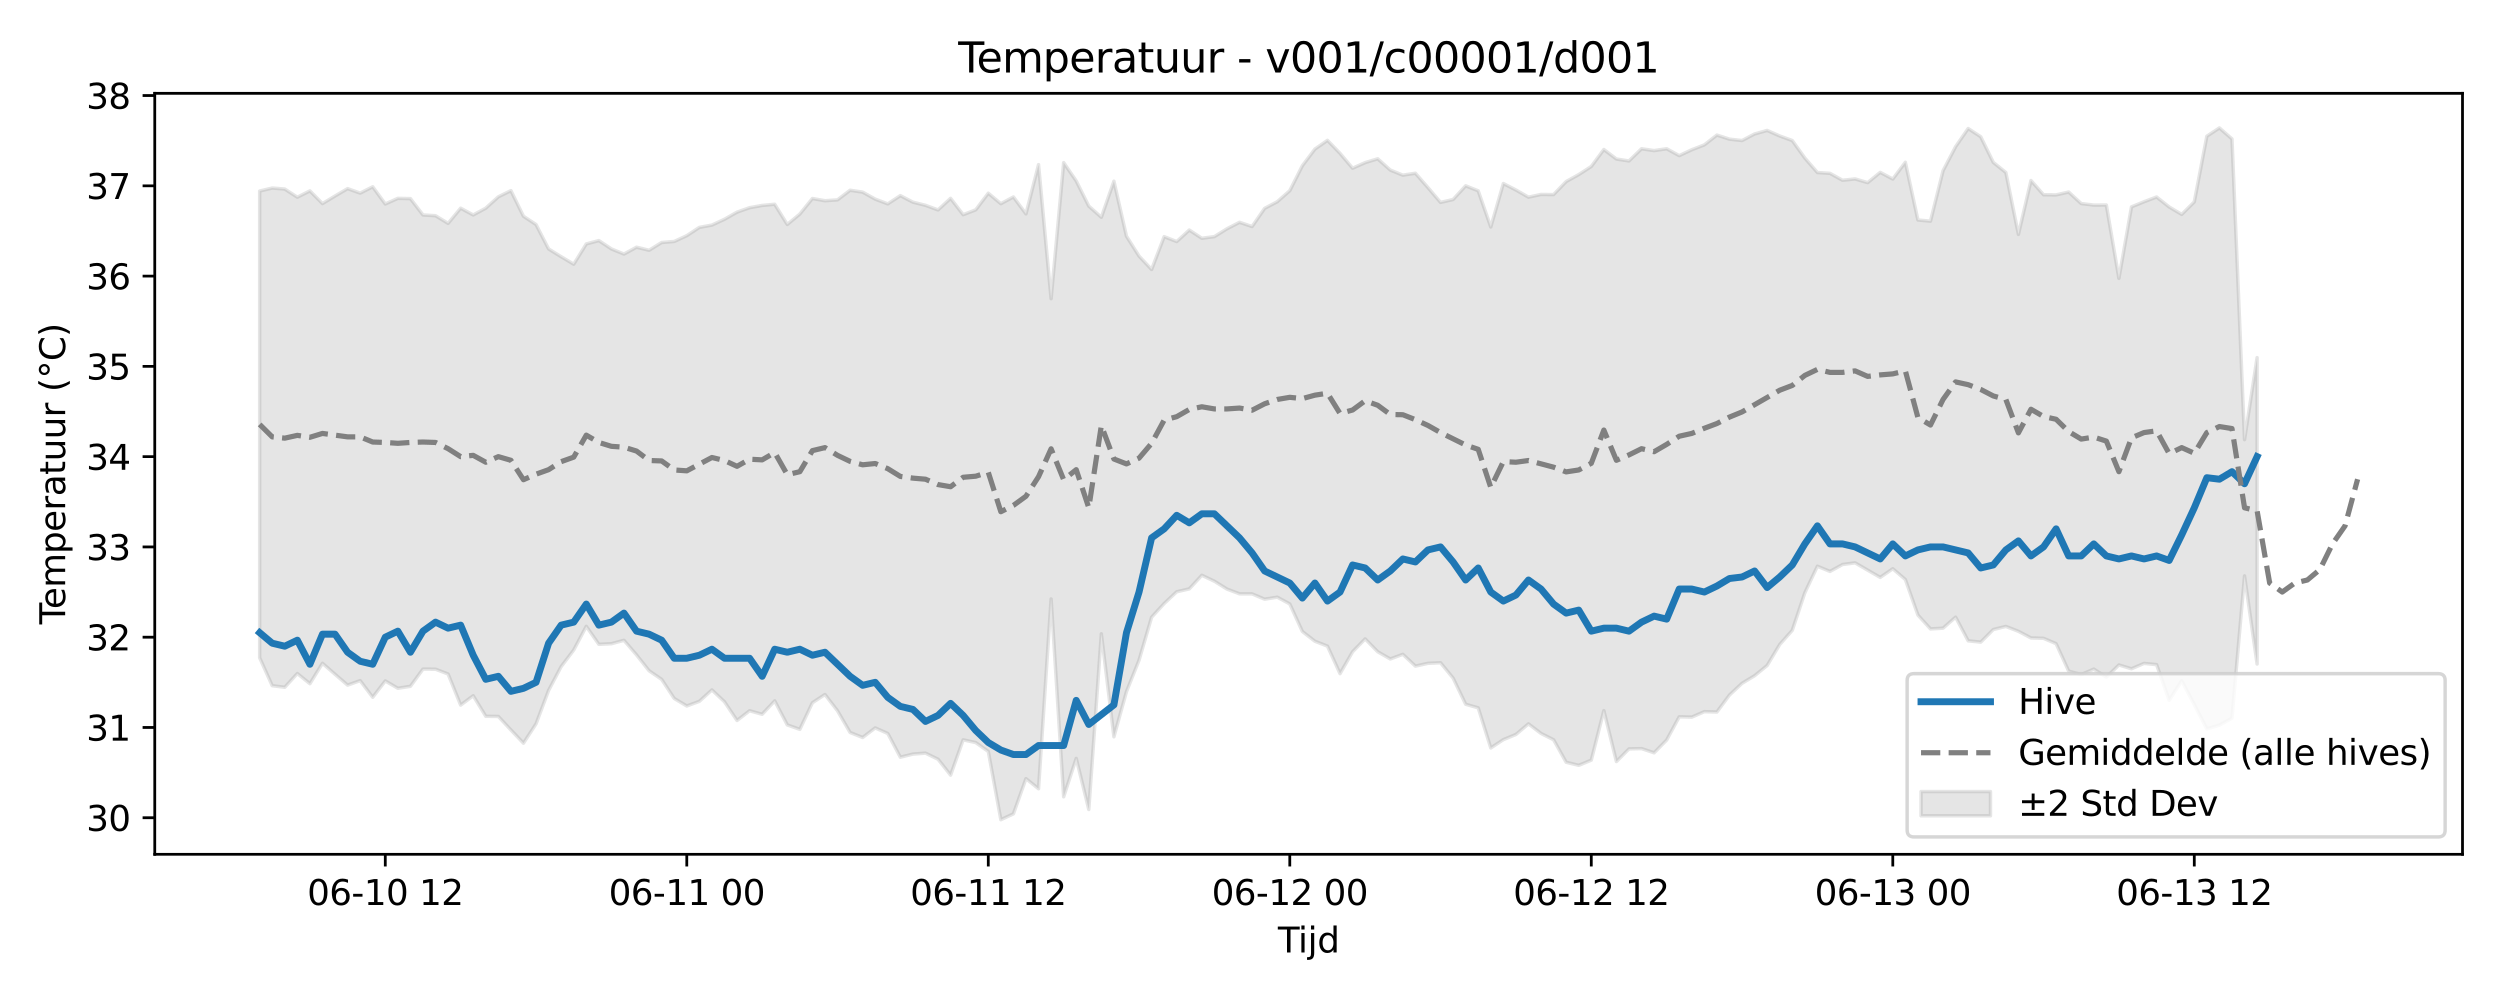 <?xml version="1.0" encoding="utf-8" standalone="no"?>
<!DOCTYPE svg PUBLIC "-//W3C//DTD SVG 1.1//EN"
  "http://www.w3.org/Graphics/SVG/1.1/DTD/svg11.dtd">
<svg xmlns:xlink="http://www.w3.org/1999/xlink" width="720pt" height="288pt" viewBox="0 0 720 288" xmlns="http://www.w3.org/2000/svg" version="1.1">
 <defs>
  <style type="text/css">*{stroke-linejoin: round; stroke-linecap: butt}</style>
 </defs>
 <g id="figure_1">
  <g id="patch_1">
   <path d="M 0 288 
L 720 288 
L 720 0 
L 0 0 
z
" style="fill: #ffffff"/>
  </g>
  <g id="axes_1">
   <g id="patch_2">
    <path d="M 44.57 246.04 
L 709.2 246.04 
L 709.2 26.88 
L 44.57 26.88 
z
" style="fill: #ffffff"/>
   </g>
   <g id="FillBetweenPolyCollection_1">
    <defs>
     <path id="m05ef62b60c" d="M 74.78 -232.975 
L 74.78 -98.571 
L 78.398 -90.518 
L 82.016 -90.066 
L 85.635 -94.027 
L 89.253 -91.09 
L 92.871 -96.979 
L 96.489 -93.81 
L 100.107 -90.686 
L 103.725 -91.979 
L 107.343 -87.187 
L 110.961 -91.892 
L 114.579 -89.774 
L 118.197 -90.343 
L 121.815 -95.297 
L 125.433 -95.271 
L 129.051 -93.883 
L 132.669 -84.933 
L 136.287 -87.626 
L 139.905 -81.703 
L 143.523 -81.658 
L 147.141 -77.772 
L 150.759 -73.964 
L 154.377 -79.523 
L 157.995 -89.157 
L 161.613 -96.016 
L 165.231 -100.779 
L 168.849 -107.61 
L 172.467 -102.433 
L 176.085 -102.607 
L 179.703 -103.591 
L 183.321 -99.386 
L 186.939 -94.821 
L 190.557 -92.336 
L 194.175 -86.842 
L 197.793 -84.676 
L 201.411 -86.009 
L 205.029 -89.302 
L 208.647 -85.895 
L 212.265 -80.499 
L 215.883 -83.305 
L 219.501 -82.284 
L 223.119 -86.148 
L 226.737 -79.223 
L 230.355 -77.946 
L 233.973 -85.61 
L 237.591 -87.982 
L 241.209 -83.278 
L 244.827 -77.042 
L 248.445 -75.599 
L 252.063 -78.359 
L 255.681 -76.76 
L 259.299 -69.925 
L 262.917 -70.817 
L 266.535 -71.101 
L 270.153 -69.339 
L 273.771 -64.765 
L 277.389 -74.92 
L 281.008 -74.143 
L 284.626 -71.582 
L 288.244 -51.922 
L 291.862 -53.619 
L 295.48 -63.75 
L 299.098 -60.839 
L 302.716 -115.504 
L 306.334 -58.52 
L 309.952 -69.577 
L 313.57 -54.861 
L 317.188 -105.466 
L 320.806 -75.8 
L 324.424 -88.809 
L 328.042 -97.859 
L 331.66 -110.242 
L 335.278 -114.177 
L 338.896 -117.569 
L 342.514 -118.4 
L 346.132 -122.32 
L 349.75 -120.604 
L 353.368 -118.345 
L 356.986 -116.977 
L 360.604 -116.956 
L 364.222 -115.429 
L 367.84 -116.012 
L 371.458 -114.062 
L 375.076 -106.136 
L 378.694 -103.321 
L 382.312 -101.911 
L 385.93 -93.986 
L 389.548 -100.289 
L 393.166 -103.995 
L 396.784 -100.293 
L 400.402 -98.215 
L 404.02 -99.558 
L 407.638 -96.159 
L 411.256 -96.958 
L 414.874 -97.127 
L 418.492 -92.709 
L 422.11 -85.172 
L 425.728 -84.139 
L 429.346 -72.579 
L 432.964 -74.979 
L 436.582 -76.471 
L 440.2 -79.529 
L 443.818 -76.763 
L 447.436 -74.946 
L 451.054 -68.466 
L 454.672 -67.582 
L 458.29 -69.08 
L 461.908 -83.341 
L 465.526 -68.668 
L 469.144 -72.316 
L 472.762 -72.4 
L 476.381 -71.192 
L 479.999 -74.87 
L 483.617 -81.558 
L 487.235 -81.468 
L 490.853 -83.039 
L 494.471 -82.941 
L 498.089 -87.829 
L 501.707 -91.205 
L 505.325 -93.389 
L 508.943 -96.34 
L 512.561 -102.387 
L 516.179 -106.469 
L 519.797 -117.289 
L 523.415 -124.925 
L 527.033 -123.426 
L 530.651 -125.42 
L 534.269 -125.9 
L 537.887 -123.793 
L 541.505 -121.702 
L 545.123 -124.202 
L 548.741 -121.098 
L 552.359 -110.865 
L 555.977 -106.871 
L 559.595 -107.08 
L 563.213 -110.265 
L 566.831 -103.439 
L 570.449 -103.066 
L 574.067 -106.69 
L 577.685 -107.586 
L 581.303 -106.183 
L 584.921 -104.266 
L 588.539 -104.165 
L 592.157 -102.624 
L 595.775 -94.723 
L 599.393 -93.718 
L 603.011 -95.301 
L 606.629 -92.972 
L 610.247 -96.489 
L 613.865 -95.389 
L 617.483 -96.941 
L 621.101 -96.584 
L 624.719 -86.311 
L 628.337 -91.927 
L 631.955 -85.066 
L 635.573 -78.07 
L 639.191 -79.15 
L 642.809 -81.159 
L 646.427 -122.146 
L 650.045 -96.768 
L 650.045 -185.009 
L 650.045 -185.009 
L 646.427 -161.365 
L 642.809 -247.993 
L 639.191 -251.158 
L 635.573 -248.772 
L 631.955 -229.859 
L 628.337 -226.249 
L 624.719 -228.398 
L 621.101 -231.269 
L 617.483 -229.901 
L 613.865 -228.42 
L 610.247 -207.821 
L 606.629 -228.959 
L 603.011 -228.941 
L 599.393 -229.369 
L 595.775 -232.697 
L 592.157 -231.873 
L 588.539 -231.92 
L 584.921 -236.008 
L 581.303 -220.486 
L 577.685 -238.321 
L 574.067 -241.239 
L 570.449 -248.618 
L 566.831 -250.99 
L 563.213 -245.752 
L 559.595 -238.827 
L 555.977 -224.304 
L 552.359 -224.643 
L 548.741 -241.274 
L 545.123 -236.437 
L 541.505 -238.36 
L 537.887 -235.402 
L 534.269 -236.473 
L 530.651 -236.086 
L 527.033 -238.08 
L 523.415 -238.315 
L 519.797 -242.484 
L 516.179 -247.526 
L 512.561 -248.843 
L 508.943 -250.434 
L 505.325 -249.423 
L 501.707 -247.521 
L 498.089 -247.926 
L 494.471 -249.101 
L 490.853 -246.279 
L 487.235 -244.878 
L 483.617 -243.179 
L 479.999 -245.162 
L 476.381 -244.631 
L 472.762 -245.157 
L 469.144 -241.65 
L 465.526 -242.203 
L 461.908 -244.945 
L 458.29 -240.058 
L 454.672 -237.718 
L 451.054 -235.72 
L 447.436 -231.963 
L 443.818 -232.004 
L 440.2 -231.219 
L 436.582 -233.286 
L 432.964 -235.149 
L 429.346 -222.631 
L 425.728 -233.046 
L 422.11 -234.489 
L 418.492 -230.542 
L 414.874 -229.715 
L 411.256 -233.969 
L 407.638 -238.11 
L 404.02 -237.559 
L 400.402 -239.026 
L 396.784 -242.271 
L 393.166 -241.169 
L 389.548 -239.552 
L 385.93 -243.833 
L 382.312 -247.586 
L 378.694 -245.062 
L 375.076 -240.267 
L 371.458 -233.083 
L 367.84 -229.895 
L 364.222 -228.002 
L 360.604 -222.761 
L 356.986 -223.978 
L 353.368 -222.115 
L 349.75 -219.856 
L 346.132 -219.378 
L 342.514 -221.75 
L 338.896 -218.433 
L 335.278 -219.845 
L 331.66 -210.388 
L 328.042 -214.251 
L 324.424 -219.978 
L 320.806 -235.814 
L 317.188 -225.42 
L 313.57 -228.65 
L 309.952 -235.889 
L 306.334 -241.168 
L 302.716 -201.978 
L 299.098 -240.582 
L 295.48 -226.405 
L 291.862 -231.279 
L 288.244 -229.336 
L 284.626 -232.357 
L 281.008 -227.567 
L 277.389 -226.17 
L 273.771 -230.879 
L 270.153 -227.543 
L 266.535 -228.875 
L 262.917 -229.779 
L 259.299 -231.661 
L 255.681 -229.283 
L 252.063 -230.655 
L 248.445 -232.672 
L 244.827 -233.21 
L 241.209 -230.44 
L 237.591 -230.194 
L 233.973 -230.832 
L 230.355 -226.364 
L 226.737 -223.353 
L 223.119 -229.18 
L 219.501 -228.835 
L 215.883 -228.185 
L 212.265 -226.905 
L 208.647 -224.852 
L 205.029 -223.179 
L 201.411 -222.51 
L 197.793 -220.129 
L 194.175 -218.458 
L 190.557 -218.164 
L 186.939 -215.927 
L 183.321 -216.809 
L 179.703 -214.832 
L 176.085 -216.312 
L 172.467 -218.713 
L 168.849 -217.746 
L 165.231 -211.908 
L 161.613 -214.071 
L 157.995 -216.308 
L 154.377 -223.343 
L 150.759 -225.724 
L 147.141 -233.099 
L 143.523 -231.318 
L 139.905 -228.054 
L 136.287 -226.093 
L 132.669 -228.043 
L 129.051 -223.673 
L 125.433 -225.876 
L 121.815 -226.097 
L 118.197 -230.804 
L 114.579 -230.878 
L 110.961 -229.254 
L 107.343 -234.207 
L 103.725 -232.386 
L 100.107 -233.679 
L 96.489 -231.546 
L 92.871 -229.367 
L 89.253 -233.028 
L 85.635 -231.205 
L 82.016 -233.557 
L 78.398 -233.847 
L 74.78 -232.975 
z
" style="stroke: #808080; stroke-opacity: 0.2"/>
    </defs>
    <g clip-path="url(#p96645b8748)">
     <use xlink:href="#m05ef62b60c" x="0" y="288" style="fill: #808080; fill-opacity: 0.2; stroke: #808080; stroke-opacity: 0.2"/>
    </g>
   </g>
   <g id="matplotlib.axis_1">
    <g id="xtick_1">
     <g id="line2d_1">
      <defs>
       <path id="m6b3e812644" d="M 0 0 
L 0 3.5 
" style="stroke: #000000; stroke-width: 0.8"/>
      </defs>
      <g>
       <use xlink:href="#m6b3e812644" x="110.961" y="246.04" style="stroke: #000000; stroke-width: 0.8"/>
      </g>
     </g>
     <g id="text_1">
      <!-- 06-10 12 -->
      <g transform="translate(88.48 260.638) scale(0.1 -0.1)">
       <defs>
        <path id="DejaVuSans-30" d="M 2034 4250 
Q 1547 4250 1301 3770 
Q 1056 3291 1056 2328 
Q 1056 1369 1301 889 
Q 1547 409 2034 409 
Q 2525 409 2770 889 
Q 3016 1369 3016 2328 
Q 3016 3291 2770 3770 
Q 2525 4250 2034 4250 
z
M 2034 4750 
Q 2819 4750 3233 4129 
Q 3647 3509 3647 2328 
Q 3647 1150 3233 529 
Q 2819 -91 2034 -91 
Q 1250 -91 836 529 
Q 422 1150 422 2328 
Q 422 3509 836 4129 
Q 1250 4750 2034 4750 
z
" transform="scale(0.016)"/>
        <path id="DejaVuSans-36" d="M 2113 2584 
Q 1688 2584 1439 2293 
Q 1191 2003 1191 1497 
Q 1191 994 1439 701 
Q 1688 409 2113 409 
Q 2538 409 2786 701 
Q 3034 994 3034 1497 
Q 3034 2003 2786 2293 
Q 2538 2584 2113 2584 
z
M 3366 4563 
L 3366 3988 
Q 3128 4100 2886 4159 
Q 2644 4219 2406 4219 
Q 1781 4219 1451 3797 
Q 1122 3375 1075 2522 
Q 1259 2794 1537 2939 
Q 1816 3084 2150 3084 
Q 2853 3084 3261 2657 
Q 3669 2231 3669 1497 
Q 3669 778 3244 343 
Q 2819 -91 2113 -91 
Q 1303 -91 875 529 
Q 447 1150 447 2328 
Q 447 3434 972 4092 
Q 1497 4750 2381 4750 
Q 2619 4750 2861 4703 
Q 3103 4656 3366 4563 
z
" transform="scale(0.016)"/>
        <path id="DejaVuSans-2d" d="M 313 2009 
L 1997 2009 
L 1997 1497 
L 313 1497 
L 313 2009 
z
" transform="scale(0.016)"/>
        <path id="DejaVuSans-31" d="M 794 531 
L 1825 531 
L 1825 4091 
L 703 3866 
L 703 4441 
L 1819 4666 
L 2450 4666 
L 2450 531 
L 3481 531 
L 3481 0 
L 794 0 
L 794 531 
z
" transform="scale(0.016)"/>
        <path id="DejaVuSans-20" transform="scale(0.016)"/>
        <path id="DejaVuSans-32" d="M 1228 531 
L 3431 531 
L 3431 0 
L 469 0 
L 469 531 
Q 828 903 1448 1529 
Q 2069 2156 2228 2338 
Q 2531 2678 2651 2914 
Q 2772 3150 2772 3378 
Q 2772 3750 2511 3984 
Q 2250 4219 1831 4219 
Q 1534 4219 1204 4116 
Q 875 4013 500 3803 
L 500 4441 
Q 881 4594 1212 4672 
Q 1544 4750 1819 4750 
Q 2544 4750 2975 4387 
Q 3406 4025 3406 3419 
Q 3406 3131 3298 2873 
Q 3191 2616 2906 2266 
Q 2828 2175 2409 1742 
Q 1991 1309 1228 531 
z
" transform="scale(0.016)"/>
       </defs>
       <use xlink:href="#DejaVuSans-30"/>
       <use xlink:href="#DejaVuSans-36" transform="translate(63.623 0)"/>
       <use xlink:href="#DejaVuSans-2d" transform="translate(127.246 0)"/>
       <use xlink:href="#DejaVuSans-31" transform="translate(163.33 0)"/>
       <use xlink:href="#DejaVuSans-30" transform="translate(226.953 0)"/>
       <use xlink:href="#DejaVuSans-20" transform="translate(290.576 0)"/>
       <use xlink:href="#DejaVuSans-31" transform="translate(322.363 0)"/>
       <use xlink:href="#DejaVuSans-32" transform="translate(385.986 0)"/>
      </g>
     </g>
    </g>
    <g id="xtick_2">
     <g id="line2d_2">
      <g>
       <use xlink:href="#m6b3e812644" x="197.793" y="246.04" style="stroke: #000000; stroke-width: 0.8"/>
      </g>
     </g>
     <g id="text_2">
      <!-- 06-11 00 -->
      <g transform="translate(175.313 260.638) scale(0.1 -0.1)">
       <use xlink:href="#DejaVuSans-30"/>
       <use xlink:href="#DejaVuSans-36" transform="translate(63.623 0)"/>
       <use xlink:href="#DejaVuSans-2d" transform="translate(127.246 0)"/>
       <use xlink:href="#DejaVuSans-31" transform="translate(163.33 0)"/>
       <use xlink:href="#DejaVuSans-31" transform="translate(226.953 0)"/>
       <use xlink:href="#DejaVuSans-20" transform="translate(290.576 0)"/>
       <use xlink:href="#DejaVuSans-30" transform="translate(322.363 0)"/>
       <use xlink:href="#DejaVuSans-30" transform="translate(385.986 0)"/>
      </g>
     </g>
    </g>
    <g id="xtick_3">
     <g id="line2d_3">
      <g>
       <use xlink:href="#m6b3e812644" x="284.626" y="246.04" style="stroke: #000000; stroke-width: 0.8"/>
      </g>
     </g>
     <g id="text_3">
      <!-- 06-11 12 -->
      <g transform="translate(262.145 260.638) scale(0.1 -0.1)">
       <use xlink:href="#DejaVuSans-30"/>
       <use xlink:href="#DejaVuSans-36" transform="translate(63.623 0)"/>
       <use xlink:href="#DejaVuSans-2d" transform="translate(127.246 0)"/>
       <use xlink:href="#DejaVuSans-31" transform="translate(163.33 0)"/>
       <use xlink:href="#DejaVuSans-31" transform="translate(226.953 0)"/>
       <use xlink:href="#DejaVuSans-20" transform="translate(290.576 0)"/>
       <use xlink:href="#DejaVuSans-31" transform="translate(322.363 0)"/>
       <use xlink:href="#DejaVuSans-32" transform="translate(385.986 0)"/>
      </g>
     </g>
    </g>
    <g id="xtick_4">
     <g id="line2d_4">
      <g>
       <use xlink:href="#m6b3e812644" x="371.458" y="246.04" style="stroke: #000000; stroke-width: 0.8"/>
      </g>
     </g>
     <g id="text_4">
      <!-- 06-12 00 -->
      <g transform="translate(348.978 260.638) scale(0.1 -0.1)">
       <use xlink:href="#DejaVuSans-30"/>
       <use xlink:href="#DejaVuSans-36" transform="translate(63.623 0)"/>
       <use xlink:href="#DejaVuSans-2d" transform="translate(127.246 0)"/>
       <use xlink:href="#DejaVuSans-31" transform="translate(163.33 0)"/>
       <use xlink:href="#DejaVuSans-32" transform="translate(226.953 0)"/>
       <use xlink:href="#DejaVuSans-20" transform="translate(290.576 0)"/>
       <use xlink:href="#DejaVuSans-30" transform="translate(322.363 0)"/>
       <use xlink:href="#DejaVuSans-30" transform="translate(385.986 0)"/>
      </g>
     </g>
    </g>
    <g id="xtick_5">
     <g id="line2d_5">
      <g>
       <use xlink:href="#m6b3e812644" x="458.29" y="246.04" style="stroke: #000000; stroke-width: 0.8"/>
      </g>
     </g>
     <g id="text_5">
      <!-- 06-12 12 -->
      <g transform="translate(435.81 260.638) scale(0.1 -0.1)">
       <use xlink:href="#DejaVuSans-30"/>
       <use xlink:href="#DejaVuSans-36" transform="translate(63.623 0)"/>
       <use xlink:href="#DejaVuSans-2d" transform="translate(127.246 0)"/>
       <use xlink:href="#DejaVuSans-31" transform="translate(163.33 0)"/>
       <use xlink:href="#DejaVuSans-32" transform="translate(226.953 0)"/>
       <use xlink:href="#DejaVuSans-20" transform="translate(290.576 0)"/>
       <use xlink:href="#DejaVuSans-31" transform="translate(322.363 0)"/>
       <use xlink:href="#DejaVuSans-32" transform="translate(385.986 0)"/>
      </g>
     </g>
    </g>
    <g id="xtick_6">
     <g id="line2d_6">
      <g>
       <use xlink:href="#m6b3e812644" x="545.123" y="246.04" style="stroke: #000000; stroke-width: 0.8"/>
      </g>
     </g>
     <g id="text_6">
      <!-- 06-13 00 -->
      <g transform="translate(522.642 260.638) scale(0.1 -0.1)">
       <defs>
        <path id="DejaVuSans-33" d="M 2597 2516 
Q 3050 2419 3304 2112 
Q 3559 1806 3559 1356 
Q 3559 666 3084 287 
Q 2609 -91 1734 -91 
Q 1441 -91 1130 -33 
Q 819 25 488 141 
L 488 750 
Q 750 597 1062 519 
Q 1375 441 1716 441 
Q 2309 441 2620 675 
Q 2931 909 2931 1356 
Q 2931 1769 2642 2001 
Q 2353 2234 1838 2234 
L 1294 2234 
L 1294 2753 
L 1863 2753 
Q 2328 2753 2575 2939 
Q 2822 3125 2822 3475 
Q 2822 3834 2567 4026 
Q 2313 4219 1838 4219 
Q 1578 4219 1281 4162 
Q 984 4106 628 3988 
L 628 4550 
Q 988 4650 1302 4700 
Q 1616 4750 1894 4750 
Q 2613 4750 3031 4423 
Q 3450 4097 3450 3541 
Q 3450 3153 3228 2886 
Q 3006 2619 2597 2516 
z
" transform="scale(0.016)"/>
       </defs>
       <use xlink:href="#DejaVuSans-30"/>
       <use xlink:href="#DejaVuSans-36" transform="translate(63.623 0)"/>
       <use xlink:href="#DejaVuSans-2d" transform="translate(127.246 0)"/>
       <use xlink:href="#DejaVuSans-31" transform="translate(163.33 0)"/>
       <use xlink:href="#DejaVuSans-33" transform="translate(226.953 0)"/>
       <use xlink:href="#DejaVuSans-20" transform="translate(290.576 0)"/>
       <use xlink:href="#DejaVuSans-30" transform="translate(322.363 0)"/>
       <use xlink:href="#DejaVuSans-30" transform="translate(385.986 0)"/>
      </g>
     </g>
    </g>
    <g id="xtick_7">
     <g id="line2d_7">
      <g>
       <use xlink:href="#m6b3e812644" x="631.955" y="246.04" style="stroke: #000000; stroke-width: 0.8"/>
      </g>
     </g>
     <g id="text_7">
      <!-- 06-13 12 -->
      <g transform="translate(609.475 260.638) scale(0.1 -0.1)">
       <use xlink:href="#DejaVuSans-30"/>
       <use xlink:href="#DejaVuSans-36" transform="translate(63.623 0)"/>
       <use xlink:href="#DejaVuSans-2d" transform="translate(127.246 0)"/>
       <use xlink:href="#DejaVuSans-31" transform="translate(163.33 0)"/>
       <use xlink:href="#DejaVuSans-33" transform="translate(226.953 0)"/>
       <use xlink:href="#DejaVuSans-20" transform="translate(290.576 0)"/>
       <use xlink:href="#DejaVuSans-31" transform="translate(322.363 0)"/>
       <use xlink:href="#DejaVuSans-32" transform="translate(385.986 0)"/>
      </g>
     </g>
    </g>
    <g id="text_8">
     <!-- Tijd -->
     <g transform="translate(368.035 274.317) scale(0.1 -0.1)">
      <defs>
       <path id="DejaVuSans-54" d="M -19 4666 
L 3928 4666 
L 3928 4134 
L 2272 4134 
L 2272 0 
L 1638 0 
L 1638 4134 
L -19 4134 
L -19 4666 
z
" transform="scale(0.016)"/>
       <path id="DejaVuSans-69" d="M 603 3500 
L 1178 3500 
L 1178 0 
L 603 0 
L 603 3500 
z
M 603 4863 
L 1178 4863 
L 1178 4134 
L 603 4134 
L 603 4863 
z
" transform="scale(0.016)"/>
       <path id="DejaVuSans-6a" d="M 603 3500 
L 1178 3500 
L 1178 -63 
Q 1178 -731 923 -1031 
Q 669 -1331 103 -1331 
L -116 -1331 
L -116 -844 
L 38 -844 
Q 366 -844 484 -692 
Q 603 -541 603 -63 
L 603 3500 
z
M 603 4863 
L 1178 4863 
L 1178 4134 
L 603 4134 
L 603 4863 
z
" transform="scale(0.016)"/>
       <path id="DejaVuSans-64" d="M 2906 2969 
L 2906 4863 
L 3481 4863 
L 3481 0 
L 2906 0 
L 2906 525 
Q 2725 213 2448 61 
Q 2172 -91 1784 -91 
Q 1150 -91 751 415 
Q 353 922 353 1747 
Q 353 2572 751 3078 
Q 1150 3584 1784 3584 
Q 2172 3584 2448 3432 
Q 2725 3281 2906 2969 
z
M 947 1747 
Q 947 1113 1208 752 
Q 1469 391 1925 391 
Q 2381 391 2643 752 
Q 2906 1113 2906 1747 
Q 2906 2381 2643 2742 
Q 2381 3103 1925 3103 
Q 1469 3103 1208 2742 
Q 947 2381 947 1747 
z
" transform="scale(0.016)"/>
      </defs>
      <use xlink:href="#DejaVuSans-54"/>
      <use xlink:href="#DejaVuSans-69" transform="translate(57.959 0)"/>
      <use xlink:href="#DejaVuSans-6a" transform="translate(85.742 0)"/>
      <use xlink:href="#DejaVuSans-64" transform="translate(113.525 0)"/>
     </g>
    </g>
   </g>
   <g id="matplotlib.axis_2">
    <g id="ytick_1">
     <g id="line2d_8">
      <defs>
       <path id="m50f33cc59f" d="M 0 0 
L -3.5 0 
" style="stroke: #000000; stroke-width: 0.8"/>
      </defs>
      <g>
       <use xlink:href="#m50f33cc59f" x="44.57" y="235.505" style="stroke: #000000; stroke-width: 0.8"/>
      </g>
     </g>
     <g id="text_9">
      <!-- 30 -->
      <g transform="translate(24.845 239.304) scale(0.1 -0.1)">
       <use xlink:href="#DejaVuSans-33"/>
       <use xlink:href="#DejaVuSans-30" transform="translate(63.623 0)"/>
      </g>
     </g>
    </g>
    <g id="ytick_2">
     <g id="line2d_9">
      <g>
       <use xlink:href="#m50f33cc59f" x="44.57" y="209.507" style="stroke: #000000; stroke-width: 0.8"/>
      </g>
     </g>
     <g id="text_10">
      <!-- 31 -->
      <g transform="translate(24.845 213.306) scale(0.1 -0.1)">
       <use xlink:href="#DejaVuSans-33"/>
       <use xlink:href="#DejaVuSans-31" transform="translate(63.623 0)"/>
      </g>
     </g>
    </g>
    <g id="ytick_3">
     <g id="line2d_10">
      <g>
       <use xlink:href="#m50f33cc59f" x="44.57" y="183.509" style="stroke: #000000; stroke-width: 0.8"/>
      </g>
     </g>
     <g id="text_11">
      <!-- 32 -->
      <g transform="translate(24.845 187.308) scale(0.1 -0.1)">
       <use xlink:href="#DejaVuSans-33"/>
       <use xlink:href="#DejaVuSans-32" transform="translate(63.623 0)"/>
      </g>
     </g>
    </g>
    <g id="ytick_4">
     <g id="line2d_11">
      <g>
       <use xlink:href="#m50f33cc59f" x="44.57" y="157.51" style="stroke: #000000; stroke-width: 0.8"/>
      </g>
     </g>
     <g id="text_12">
      <!-- 33 -->
      <g transform="translate(24.845 161.31) scale(0.1 -0.1)">
       <use xlink:href="#DejaVuSans-33"/>
       <use xlink:href="#DejaVuSans-33" transform="translate(63.623 0)"/>
      </g>
     </g>
    </g>
    <g id="ytick_5">
     <g id="line2d_12">
      <g>
       <use xlink:href="#m50f33cc59f" x="44.57" y="131.512" style="stroke: #000000; stroke-width: 0.8"/>
      </g>
     </g>
     <g id="text_13">
      <!-- 34 -->
      <g transform="translate(24.845 135.311) scale(0.1 -0.1)">
       <defs>
        <path id="DejaVuSans-34" d="M 2419 4116 
L 825 1625 
L 2419 1625 
L 2419 4116 
z
M 2253 4666 
L 3047 4666 
L 3047 1625 
L 3713 1625 
L 3713 1100 
L 3047 1100 
L 3047 0 
L 2419 0 
L 2419 1100 
L 313 1100 
L 313 1709 
L 2253 4666 
z
" transform="scale(0.016)"/>
       </defs>
       <use xlink:href="#DejaVuSans-33"/>
       <use xlink:href="#DejaVuSans-34" transform="translate(63.623 0)"/>
      </g>
     </g>
    </g>
    <g id="ytick_6">
     <g id="line2d_13">
      <g>
       <use xlink:href="#m50f33cc59f" x="44.57" y="105.514" style="stroke: #000000; stroke-width: 0.8"/>
      </g>
     </g>
     <g id="text_14">
      <!-- 35 -->
      <g transform="translate(24.845 109.313) scale(0.1 -0.1)">
       <defs>
        <path id="DejaVuSans-35" d="M 691 4666 
L 3169 4666 
L 3169 4134 
L 1269 4134 
L 1269 2991 
Q 1406 3038 1543 3061 
Q 1681 3084 1819 3084 
Q 2600 3084 3056 2656 
Q 3513 2228 3513 1497 
Q 3513 744 3044 326 
Q 2575 -91 1722 -91 
Q 1428 -91 1123 -41 
Q 819 9 494 109 
L 494 744 
Q 775 591 1075 516 
Q 1375 441 1709 441 
Q 2250 441 2565 725 
Q 2881 1009 2881 1497 
Q 2881 1984 2565 2268 
Q 2250 2553 1709 2553 
Q 1456 2553 1204 2497 
Q 953 2441 691 2322 
L 691 4666 
z
" transform="scale(0.016)"/>
       </defs>
       <use xlink:href="#DejaVuSans-33"/>
       <use xlink:href="#DejaVuSans-35" transform="translate(63.623 0)"/>
      </g>
     </g>
    </g>
    <g id="ytick_7">
     <g id="line2d_14">
      <g>
       <use xlink:href="#m50f33cc59f" x="44.57" y="79.516" style="stroke: #000000; stroke-width: 0.8"/>
      </g>
     </g>
     <g id="text_15">
      <!-- 36 -->
      <g transform="translate(24.845 83.315) scale(0.1 -0.1)">
       <use xlink:href="#DejaVuSans-33"/>
       <use xlink:href="#DejaVuSans-36" transform="translate(63.623 0)"/>
      </g>
     </g>
    </g>
    <g id="ytick_8">
     <g id="line2d_15">
      <g>
       <use xlink:href="#m50f33cc59f" x="44.57" y="53.517" style="stroke: #000000; stroke-width: 0.8"/>
      </g>
     </g>
     <g id="text_16">
      <!-- 37 -->
      <g transform="translate(24.845 57.316) scale(0.1 -0.1)">
       <defs>
        <path id="DejaVuSans-37" d="M 525 4666 
L 3525 4666 
L 3525 4397 
L 1831 0 
L 1172 0 
L 2766 4134 
L 525 4134 
L 525 4666 
z
" transform="scale(0.016)"/>
       </defs>
       <use xlink:href="#DejaVuSans-33"/>
       <use xlink:href="#DejaVuSans-37" transform="translate(63.623 0)"/>
      </g>
     </g>
    </g>
    <g id="ytick_9">
     <g id="line2d_16">
      <g>
       <use xlink:href="#m50f33cc59f" x="44.57" y="27.519" style="stroke: #000000; stroke-width: 0.8"/>
      </g>
     </g>
     <g id="text_17">
      <!-- 38 -->
      <g transform="translate(24.845 31.318) scale(0.1 -0.1)">
       <defs>
        <path id="DejaVuSans-38" d="M 2034 2216 
Q 1584 2216 1326 1975 
Q 1069 1734 1069 1313 
Q 1069 891 1326 650 
Q 1584 409 2034 409 
Q 2484 409 2743 651 
Q 3003 894 3003 1313 
Q 3003 1734 2745 1975 
Q 2488 2216 2034 2216 
z
M 1403 2484 
Q 997 2584 770 2862 
Q 544 3141 544 3541 
Q 544 4100 942 4425 
Q 1341 4750 2034 4750 
Q 2731 4750 3128 4425 
Q 3525 4100 3525 3541 
Q 3525 3141 3298 2862 
Q 3072 2584 2669 2484 
Q 3125 2378 3379 2068 
Q 3634 1759 3634 1313 
Q 3634 634 3220 271 
Q 2806 -91 2034 -91 
Q 1263 -91 848 271 
Q 434 634 434 1313 
Q 434 1759 690 2068 
Q 947 2378 1403 2484 
z
M 1172 3481 
Q 1172 3119 1398 2916 
Q 1625 2713 2034 2713 
Q 2441 2713 2670 2916 
Q 2900 3119 2900 3481 
Q 2900 3844 2670 4047 
Q 2441 4250 2034 4250 
Q 1625 4250 1398 4047 
Q 1172 3844 1172 3481 
z
" transform="scale(0.016)"/>
       </defs>
       <use xlink:href="#DejaVuSans-33"/>
       <use xlink:href="#DejaVuSans-38" transform="translate(63.623 0)"/>
      </g>
     </g>
    </g>
    <g id="text_18">
     <!-- Temperatuur (°C) -->
     <g transform="translate(18.765 179.816) rotate(-90) scale(0.1 -0.1)">
      <defs>
       <path id="DejaVuSans-65" d="M 3597 1894 
L 3597 1613 
L 953 1613 
Q 991 1019 1311 708 
Q 1631 397 2203 397 
Q 2534 397 2845 478 
Q 3156 559 3463 722 
L 3463 178 
Q 3153 47 2828 -22 
Q 2503 -91 2169 -91 
Q 1331 -91 842 396 
Q 353 884 353 1716 
Q 353 2575 817 3079 
Q 1281 3584 2069 3584 
Q 2775 3584 3186 3129 
Q 3597 2675 3597 1894 
z
M 3022 2063 
Q 3016 2534 2758 2815 
Q 2500 3097 2075 3097 
Q 1594 3097 1305 2825 
Q 1016 2553 972 2059 
L 3022 2063 
z
" transform="scale(0.016)"/>
       <path id="DejaVuSans-6d" d="M 3328 2828 
Q 3544 3216 3844 3400 
Q 4144 3584 4550 3584 
Q 5097 3584 5394 3201 
Q 5691 2819 5691 2113 
L 5691 0 
L 5113 0 
L 5113 2094 
Q 5113 2597 4934 2840 
Q 4756 3084 4391 3084 
Q 3944 3084 3684 2787 
Q 3425 2491 3425 1978 
L 3425 0 
L 2847 0 
L 2847 2094 
Q 2847 2600 2669 2842 
Q 2491 3084 2119 3084 
Q 1678 3084 1418 2786 
Q 1159 2488 1159 1978 
L 1159 0 
L 581 0 
L 581 3500 
L 1159 3500 
L 1159 2956 
Q 1356 3278 1631 3431 
Q 1906 3584 2284 3584 
Q 2666 3584 2933 3390 
Q 3200 3197 3328 2828 
z
" transform="scale(0.016)"/>
       <path id="DejaVuSans-70" d="M 1159 525 
L 1159 -1331 
L 581 -1331 
L 581 3500 
L 1159 3500 
L 1159 2969 
Q 1341 3281 1617 3432 
Q 1894 3584 2278 3584 
Q 2916 3584 3314 3078 
Q 3713 2572 3713 1747 
Q 3713 922 3314 415 
Q 2916 -91 2278 -91 
Q 1894 -91 1617 61 
Q 1341 213 1159 525 
z
M 3116 1747 
Q 3116 2381 2855 2742 
Q 2594 3103 2138 3103 
Q 1681 3103 1420 2742 
Q 1159 2381 1159 1747 
Q 1159 1113 1420 752 
Q 1681 391 2138 391 
Q 2594 391 2855 752 
Q 3116 1113 3116 1747 
z
" transform="scale(0.016)"/>
       <path id="DejaVuSans-72" d="M 2631 2963 
Q 2534 3019 2420 3045 
Q 2306 3072 2169 3072 
Q 1681 3072 1420 2755 
Q 1159 2438 1159 1844 
L 1159 0 
L 581 0 
L 581 3500 
L 1159 3500 
L 1159 2956 
Q 1341 3275 1631 3429 
Q 1922 3584 2338 3584 
Q 2397 3584 2469 3576 
Q 2541 3569 2628 3553 
L 2631 2963 
z
" transform="scale(0.016)"/>
       <path id="DejaVuSans-61" d="M 2194 1759 
Q 1497 1759 1228 1600 
Q 959 1441 959 1056 
Q 959 750 1161 570 
Q 1363 391 1709 391 
Q 2188 391 2477 730 
Q 2766 1069 2766 1631 
L 2766 1759 
L 2194 1759 
z
M 3341 1997 
L 3341 0 
L 2766 0 
L 2766 531 
Q 2569 213 2275 61 
Q 1981 -91 1556 -91 
Q 1019 -91 701 211 
Q 384 513 384 1019 
Q 384 1609 779 1909 
Q 1175 2209 1959 2209 
L 2766 2209 
L 2766 2266 
Q 2766 2663 2505 2880 
Q 2244 3097 1772 3097 
Q 1472 3097 1187 3025 
Q 903 2953 641 2809 
L 641 3341 
Q 956 3463 1253 3523 
Q 1550 3584 1831 3584 
Q 2591 3584 2966 3190 
Q 3341 2797 3341 1997 
z
" transform="scale(0.016)"/>
       <path id="DejaVuSans-74" d="M 1172 4494 
L 1172 3500 
L 2356 3500 
L 2356 3053 
L 1172 3053 
L 1172 1153 
Q 1172 725 1289 603 
Q 1406 481 1766 481 
L 2356 481 
L 2356 0 
L 1766 0 
Q 1100 0 847 248 
Q 594 497 594 1153 
L 594 3053 
L 172 3053 
L 172 3500 
L 594 3500 
L 594 4494 
L 1172 4494 
z
" transform="scale(0.016)"/>
       <path id="DejaVuSans-75" d="M 544 1381 
L 544 3500 
L 1119 3500 
L 1119 1403 
Q 1119 906 1312 657 
Q 1506 409 1894 409 
Q 2359 409 2629 706 
Q 2900 1003 2900 1516 
L 2900 3500 
L 3475 3500 
L 3475 0 
L 2900 0 
L 2900 538 
Q 2691 219 2414 64 
Q 2138 -91 1772 -91 
Q 1169 -91 856 284 
Q 544 659 544 1381 
z
M 1991 3584 
L 1991 3584 
z
" transform="scale(0.016)"/>
       <path id="DejaVuSans-28" d="M 1984 4856 
Q 1566 4138 1362 3434 
Q 1159 2731 1159 2009 
Q 1159 1288 1364 580 
Q 1569 -128 1984 -844 
L 1484 -844 
Q 1016 -109 783 600 
Q 550 1309 550 2009 
Q 550 2706 781 3412 
Q 1013 4119 1484 4856 
L 1984 4856 
z
" transform="scale(0.016)"/>
       <path id="DejaVuSans-b0" d="M 1600 4347 
Q 1350 4347 1178 4173 
Q 1006 4000 1006 3750 
Q 1006 3503 1178 3333 
Q 1350 3163 1600 3163 
Q 1850 3163 2022 3333 
Q 2194 3503 2194 3750 
Q 2194 3997 2020 4172 
Q 1847 4347 1600 4347 
z
M 1600 4750 
Q 1800 4750 1984 4673 
Q 2169 4597 2303 4453 
Q 2447 4313 2519 4134 
Q 2591 3956 2591 3750 
Q 2591 3338 2302 3052 
Q 2013 2766 1594 2766 
Q 1172 2766 890 3047 
Q 609 3328 609 3750 
Q 609 4169 896 4459 
Q 1184 4750 1600 4750 
z
" transform="scale(0.016)"/>
       <path id="DejaVuSans-43" d="M 4122 4306 
L 4122 3641 
Q 3803 3938 3442 4084 
Q 3081 4231 2675 4231 
Q 1875 4231 1450 3742 
Q 1025 3253 1025 2328 
Q 1025 1406 1450 917 
Q 1875 428 2675 428 
Q 3081 428 3442 575 
Q 3803 722 4122 1019 
L 4122 359 
Q 3791 134 3420 21 
Q 3050 -91 2638 -91 
Q 1578 -91 968 557 
Q 359 1206 359 2328 
Q 359 3453 968 4101 
Q 1578 4750 2638 4750 
Q 3056 4750 3426 4639 
Q 3797 4528 4122 4306 
z
" transform="scale(0.016)"/>
       <path id="DejaVuSans-29" d="M 513 4856 
L 1013 4856 
Q 1481 4119 1714 3412 
Q 1947 2706 1947 2009 
Q 1947 1309 1714 600 
Q 1481 -109 1013 -844 
L 513 -844 
Q 928 -128 1133 580 
Q 1338 1288 1338 2009 
Q 1338 2731 1133 3434 
Q 928 4138 513 4856 
z
" transform="scale(0.016)"/>
      </defs>
      <use xlink:href="#DejaVuSans-54"/>
      <use xlink:href="#DejaVuSans-65" transform="translate(44.084 0)"/>
      <use xlink:href="#DejaVuSans-6d" transform="translate(105.607 0)"/>
      <use xlink:href="#DejaVuSans-70" transform="translate(203.02 0)"/>
      <use xlink:href="#DejaVuSans-65" transform="translate(266.496 0)"/>
      <use xlink:href="#DejaVuSans-72" transform="translate(328.02 0)"/>
      <use xlink:href="#DejaVuSans-61" transform="translate(369.133 0)"/>
      <use xlink:href="#DejaVuSans-74" transform="translate(430.412 0)"/>
      <use xlink:href="#DejaVuSans-75" transform="translate(469.621 0)"/>
      <use xlink:href="#DejaVuSans-75" transform="translate(533 0)"/>
      <use xlink:href="#DejaVuSans-72" transform="translate(596.379 0)"/>
      <use xlink:href="#DejaVuSans-20" transform="translate(637.492 0)"/>
      <use xlink:href="#DejaVuSans-28" transform="translate(669.279 0)"/>
      <use xlink:href="#DejaVuSans-b0" transform="translate(708.293 0)"/>
      <use xlink:href="#DejaVuSans-43" transform="translate(758.293 0)"/>
      <use xlink:href="#DejaVuSans-29" transform="translate(828.117 0)"/>
     </g>
    </g>
   </g>
   <g id="line2d_17">
    <path d="M 74.78 182.209 
L 78.398 185.242 
L 82.016 186.108 
L 85.635 184.375 
L 89.253 191.308 
L 92.871 182.642 
L 96.489 182.642 
L 100.107 187.842 
L 103.725 190.442 
L 107.343 191.308 
L 110.961 183.509 
L 114.579 181.775 
L 118.197 187.842 
L 121.815 181.775 
L 125.433 179.176 
L 129.051 180.909 
L 132.669 180.042 
L 136.287 188.708 
L 139.905 195.641 
L 143.523 194.775 
L 147.141 199.108 
L 150.759 198.241 
L 154.377 196.508 
L 157.995 185.242 
L 161.613 180.042 
L 165.231 179.176 
L 168.849 173.976 
L 172.467 180.042 
L 176.085 179.176 
L 179.703 176.576 
L 183.321 181.775 
L 186.939 182.642 
L 190.557 184.375 
L 194.175 189.575 
L 197.793 189.575 
L 201.411 188.708 
L 205.029 186.975 
L 208.647 189.575 
L 215.883 189.575 
L 219.501 194.775 
L 223.119 186.975 
L 226.737 187.842 
L 230.355 186.975 
L 233.973 188.708 
L 237.591 187.842 
L 244.827 194.775 
L 248.445 197.374 
L 252.063 196.508 
L 255.681 200.841 
L 259.299 203.441 
L 262.917 204.307 
L 266.535 207.774 
L 270.153 206.041 
L 273.771 202.574 
L 277.389 206.041 
L 281.008 210.374 
L 284.626 213.84 
L 288.244 216.007 
L 291.862 217.306 
L 295.48 217.306 
L 299.098 214.707 
L 306.334 214.707 
L 309.952 201.707 
L 313.57 208.64 
L 320.806 203.007 
L 324.424 182.209 
L 328.042 170.51 
L 331.66 154.911 
L 335.278 152.311 
L 338.896 148.411 
L 342.514 150.578 
L 346.132 147.978 
L 349.75 147.978 
L 356.986 154.911 
L 360.604 159.244 
L 364.222 164.443 
L 371.458 167.91 
L 375.076 172.243 
L 378.694 167.91 
L 382.312 173.109 
L 385.93 170.51 
L 389.548 162.71 
L 393.166 163.577 
L 396.784 167.043 
L 400.402 164.443 
L 404.02 160.977 
L 407.638 161.843 
L 411.256 158.377 
L 414.874 157.51 
L 418.492 161.843 
L 422.11 167.043 
L 425.728 163.577 
L 429.346 170.51 
L 432.964 173.109 
L 436.582 171.376 
L 440.2 167.043 
L 443.818 169.643 
L 447.436 173.976 
L 451.054 176.576 
L 454.672 175.709 
L 458.29 181.775 
L 461.908 180.909 
L 465.526 180.909 
L 469.144 181.775 
L 472.762 179.176 
L 476.381 177.442 
L 479.999 178.309 
L 483.617 169.643 
L 487.235 169.643 
L 490.853 170.51 
L 494.471 168.776 
L 498.089 166.61 
L 501.707 166.176 
L 505.325 164.443 
L 508.943 169.21 
L 512.561 166.176 
L 516.179 162.71 
L 519.797 156.644 
L 523.415 151.444 
L 527.033 156.644 
L 530.651 156.644 
L 534.269 157.51 
L 541.505 160.977 
L 545.123 156.644 
L 548.741 160.11 
L 552.359 158.377 
L 555.977 157.51 
L 559.595 157.51 
L 566.831 159.244 
L 570.449 163.577 
L 574.067 162.71 
L 577.685 158.377 
L 581.303 155.777 
L 584.921 160.11 
L 588.539 157.51 
L 592.157 152.311 
L 595.775 160.11 
L 599.393 160.11 
L 603.011 156.644 
L 606.629 160.11 
L 610.247 160.977 
L 613.865 160.11 
L 617.483 160.977 
L 621.101 160.11 
L 624.719 161.41 
L 628.337 154.044 
L 631.955 146.244 
L 635.573 137.578 
L 639.191 138.012 
L 642.809 135.845 
L 646.427 139.312 
L 650.045 131.512 
L 650.045 131.512 
" clip-path="url(#p96645b8748)" style="fill: none; stroke: #1f77b4; stroke-width: 2; stroke-linecap: square"/>
   </g>
   <g id="line2d_18">
    <path d="M 74.78 122.227 
L 78.398 125.817 
L 82.016 126.189 
L 85.635 125.384 
L 89.253 125.941 
L 92.871 124.827 
L 100.107 125.817 
L 103.725 125.817 
L 107.343 127.303 
L 110.961 127.427 
L 114.579 127.674 
L 118.197 127.427 
L 121.815 127.303 
L 125.433 127.427 
L 129.051 129.222 
L 132.669 131.512 
L 136.287 131.141 
L 139.905 133.122 
L 143.523 131.512 
L 147.141 132.564 
L 150.759 138.156 
L 154.377 136.567 
L 157.995 135.267 
L 161.613 132.956 
L 165.231 131.657 
L 168.849 125.322 
L 172.467 127.427 
L 176.085 128.541 
L 179.703 128.788 
L 183.321 129.903 
L 186.939 132.626 
L 190.557 132.75 
L 194.175 135.35 
L 197.793 135.598 
L 205.029 131.76 
L 208.647 132.626 
L 212.265 134.298 
L 215.883 132.255 
L 219.501 132.441 
L 223.119 130.336 
L 226.737 136.712 
L 230.355 135.845 
L 233.973 129.779 
L 237.591 128.912 
L 241.209 131.141 
L 244.827 132.874 
L 248.445 133.864 
L 252.063 133.493 
L 255.681 134.979 
L 259.299 137.207 
L 262.917 137.702 
L 266.535 138.012 
L 270.153 139.559 
L 273.771 140.178 
L 277.389 137.455 
L 281.008 137.145 
L 284.626 136.031 
L 288.244 147.371 
L 291.862 145.551 
L 295.48 142.922 
L 299.098 137.289 
L 302.716 129.259 
L 306.334 138.156 
L 309.952 135.267 
L 313.57 146.244 
L 317.188 122.557 
L 320.806 132.193 
L 324.424 133.606 
L 328.042 131.945 
L 331.66 127.685 
L 335.278 120.989 
L 338.896 119.999 
L 342.514 117.925 
L 346.132 117.151 
L 349.75 117.77 
L 353.368 117.77 
L 356.986 117.523 
L 360.604 118.142 
L 364.222 116.285 
L 367.84 115.047 
L 371.458 114.428 
L 375.076 114.799 
L 378.694 113.808 
L 382.312 113.251 
L 385.93 119.091 
L 389.548 118.08 
L 393.166 115.418 
L 396.784 116.718 
L 400.402 119.38 
L 404.02 119.441 
L 407.638 120.865 
L 411.256 122.536 
L 414.874 124.579 
L 422.11 128.169 
L 425.728 129.407 
L 429.346 140.395 
L 432.964 132.936 
L 436.582 133.122 
L 440.2 132.626 
L 447.436 134.545 
L 451.054 135.907 
L 454.672 135.35 
L 458.29 133.431 
L 461.908 123.857 
L 465.526 132.564 
L 469.144 131.017 
L 472.762 129.222 
L 476.381 130.088 
L 479.999 127.984 
L 483.617 125.632 
L 487.235 124.827 
L 490.853 123.341 
L 494.471 121.979 
L 498.089 120.122 
L 501.707 118.637 
L 512.561 112.385 
L 516.179 111.002 
L 519.797 108.114 
L 523.415 106.38 
L 527.033 107.247 
L 530.651 107.247 
L 534.269 106.814 
L 537.887 108.403 
L 541.505 107.969 
L 545.123 107.68 
L 548.741 106.814 
L 552.359 120.246 
L 555.977 122.413 
L 559.595 115.047 
L 563.213 109.991 
L 566.831 110.786 
L 570.449 112.158 
L 574.067 114.035 
L 577.685 115.047 
L 581.303 124.666 
L 584.921 117.863 
L 588.539 119.957 
L 592.157 120.752 
L 595.775 124.29 
L 599.393 126.457 
L 603.011 125.879 
L 606.629 127.035 
L 610.247 135.845 
L 613.865 126.096 
L 617.483 124.579 
L 621.101 124.074 
L 624.719 130.645 
L 628.337 128.912 
L 631.955 130.537 
L 635.573 124.579 
L 639.191 122.846 
L 642.809 123.424 
L 646.427 146.244 
L 650.045 147.111 
L 653.663 167.91 
L 657.281 170.51 
L 660.899 167.91 
L 664.517 167.043 
L 668.135 164.01 
L 671.754 156.644 
L 675.372 151.444 
L 678.99 138.012 
L 678.99 138.012 
" clip-path="url(#p96645b8748)" style="fill: none; stroke-dasharray: 5.55,2.4; stroke-dashoffset: 0; stroke: #808080; stroke-width: 1.5"/>
   </g>
   <g id="patch_3">
    <path d="M 44.57 246.04 
L 44.57 26.88 
" style="fill: none; stroke: #000000; stroke-width: 0.8; stroke-linejoin: miter; stroke-linecap: square"/>
   </g>
   <g id="patch_4">
    <path d="M 709.2 246.04 
L 709.2 26.88 
" style="fill: none; stroke: #000000; stroke-width: 0.8; stroke-linejoin: miter; stroke-linecap: square"/>
   </g>
   <g id="patch_5">
    <path d="M 44.57 246.04 
L 709.2 246.04 
" style="fill: none; stroke: #000000; stroke-width: 0.8; stroke-linejoin: miter; stroke-linecap: square"/>
   </g>
   <g id="patch_6">
    <path d="M 44.57 26.88 
L 709.2 26.88 
" style="fill: none; stroke: #000000; stroke-width: 0.8; stroke-linejoin: miter; stroke-linecap: square"/>
   </g>
   <g id="text_19">
    <!-- Temperatuur - v001/c00001/d001 -->
    <g transform="translate(275.963 20.88) scale(0.12 -0.12)">
     <defs>
      <path id="DejaVuSans-76" d="M 191 3500 
L 800 3500 
L 1894 563 
L 2988 3500 
L 3597 3500 
L 2284 0 
L 1503 0 
L 191 3500 
z
" transform="scale(0.016)"/>
      <path id="DejaVuSans-2f" d="M 1625 4666 
L 2156 4666 
L 531 -594 
L 0 -594 
L 1625 4666 
z
" transform="scale(0.016)"/>
      <path id="DejaVuSans-63" d="M 3122 3366 
L 3122 2828 
Q 2878 2963 2633 3030 
Q 2388 3097 2138 3097 
Q 1578 3097 1268 2742 
Q 959 2388 959 1747 
Q 959 1106 1268 751 
Q 1578 397 2138 397 
Q 2388 397 2633 464 
Q 2878 531 3122 666 
L 3122 134 
Q 2881 22 2623 -34 
Q 2366 -91 2075 -91 
Q 1284 -91 818 406 
Q 353 903 353 1747 
Q 353 2603 823 3093 
Q 1294 3584 2113 3584 
Q 2378 3584 2631 3529 
Q 2884 3475 3122 3366 
z
" transform="scale(0.016)"/>
     </defs>
     <use xlink:href="#DejaVuSans-54"/>
     <use xlink:href="#DejaVuSans-65" transform="translate(44.084 0)"/>
     <use xlink:href="#DejaVuSans-6d" transform="translate(105.607 0)"/>
     <use xlink:href="#DejaVuSans-70" transform="translate(203.02 0)"/>
     <use xlink:href="#DejaVuSans-65" transform="translate(266.496 0)"/>
     <use xlink:href="#DejaVuSans-72" transform="translate(328.02 0)"/>
     <use xlink:href="#DejaVuSans-61" transform="translate(369.133 0)"/>
     <use xlink:href="#DejaVuSans-74" transform="translate(430.412 0)"/>
     <use xlink:href="#DejaVuSans-75" transform="translate(469.621 0)"/>
     <use xlink:href="#DejaVuSans-75" transform="translate(533 0)"/>
     <use xlink:href="#DejaVuSans-72" transform="translate(596.379 0)"/>
     <use xlink:href="#DejaVuSans-20" transform="translate(637.492 0)"/>
     <use xlink:href="#DejaVuSans-2d" transform="translate(669.279 0)"/>
     <use xlink:href="#DejaVuSans-20" transform="translate(705.363 0)"/>
     <use xlink:href="#DejaVuSans-76" transform="translate(737.15 0)"/>
     <use xlink:href="#DejaVuSans-30" transform="translate(796.33 0)"/>
     <use xlink:href="#DejaVuSans-30" transform="translate(859.953 0)"/>
     <use xlink:href="#DejaVuSans-31" transform="translate(923.576 0)"/>
     <use xlink:href="#DejaVuSans-2f" transform="translate(987.199 0)"/>
     <use xlink:href="#DejaVuSans-63" transform="translate(1020.891 0)"/>
     <use xlink:href="#DejaVuSans-30" transform="translate(1075.871 0)"/>
     <use xlink:href="#DejaVuSans-30" transform="translate(1139.494 0)"/>
     <use xlink:href="#DejaVuSans-30" transform="translate(1203.117 0)"/>
     <use xlink:href="#DejaVuSans-30" transform="translate(1266.74 0)"/>
     <use xlink:href="#DejaVuSans-31" transform="translate(1330.363 0)"/>
     <use xlink:href="#DejaVuSans-2f" transform="translate(1393.986 0)"/>
     <use xlink:href="#DejaVuSans-64" transform="translate(1427.678 0)"/>
     <use xlink:href="#DejaVuSans-30" transform="translate(1491.154 0)"/>
     <use xlink:href="#DejaVuSans-30" transform="translate(1554.777 0)"/>
     <use xlink:href="#DejaVuSans-31" transform="translate(1618.4 0)"/>
    </g>
   </g>
   <g id="legend_1">
    <g id="patch_7">
     <path d="M 551.256 241.04 
L 702.2 241.04 
Q 704.2 241.04 704.2 239.04 
L 704.2 196.006 
Q 704.2 194.006 702.2 194.006 
L 551.256 194.006 
Q 549.256 194.006 549.256 196.006 
L 549.256 239.04 
Q 549.256 241.04 551.256 241.04 
z
" style="fill: #ffffff; opacity: 0.8; stroke: #cccccc; stroke-linejoin: miter"/>
    </g>
    <g id="line2d_19">
     <path d="M 553.256 202.104 
L 563.256 202.104 
L 573.256 202.104 
" style="fill: none; stroke: #1f77b4; stroke-width: 2; stroke-linecap: square"/>
    </g>
    <g id="text_20">
     <!-- Hive -->
     <g transform="translate(581.256 205.604) scale(0.1 -0.1)">
      <defs>
       <path id="DejaVuSans-48" d="M 628 4666 
L 1259 4666 
L 1259 2753 
L 3553 2753 
L 3553 4666 
L 4184 4666 
L 4184 0 
L 3553 0 
L 3553 2222 
L 1259 2222 
L 1259 0 
L 628 0 
L 628 4666 
z
" transform="scale(0.016)"/>
      </defs>
      <use xlink:href="#DejaVuSans-48"/>
      <use xlink:href="#DejaVuSans-69" transform="translate(75.195 0)"/>
      <use xlink:href="#DejaVuSans-76" transform="translate(102.979 0)"/>
      <use xlink:href="#DejaVuSans-65" transform="translate(162.158 0)"/>
     </g>
    </g>
    <g id="line2d_20">
     <path d="M 553.256 216.782 
L 563.256 216.782 
L 573.256 216.782 
" style="fill: none; stroke-dasharray: 5.55,2.4; stroke-dashoffset: 0; stroke: #808080; stroke-width: 1.5"/>
    </g>
    <g id="text_21">
     <!-- Gemiddelde (alle hives) -->
     <g transform="translate(581.256 220.282) scale(0.1 -0.1)">
      <defs>
       <path id="DejaVuSans-47" d="M 3809 666 
L 3809 1919 
L 2778 1919 
L 2778 2438 
L 4434 2438 
L 4434 434 
Q 4069 175 3628 42 
Q 3188 -91 2688 -91 
Q 1594 -91 976 548 
Q 359 1188 359 2328 
Q 359 3472 976 4111 
Q 1594 4750 2688 4750 
Q 3144 4750 3555 4637 
Q 3966 4525 4313 4306 
L 4313 3634 
Q 3963 3931 3569 4081 
Q 3175 4231 2741 4231 
Q 1884 4231 1454 3753 
Q 1025 3275 1025 2328 
Q 1025 1384 1454 906 
Q 1884 428 2741 428 
Q 3075 428 3337 486 
Q 3600 544 3809 666 
z
" transform="scale(0.016)"/>
       <path id="DejaVuSans-6c" d="M 603 4863 
L 1178 4863 
L 1178 0 
L 603 0 
L 603 4863 
z
" transform="scale(0.016)"/>
       <path id="DejaVuSans-68" d="M 3513 2113 
L 3513 0 
L 2938 0 
L 2938 2094 
Q 2938 2591 2744 2837 
Q 2550 3084 2163 3084 
Q 1697 3084 1428 2787 
Q 1159 2491 1159 1978 
L 1159 0 
L 581 0 
L 581 4863 
L 1159 4863 
L 1159 2956 
Q 1366 3272 1645 3428 
Q 1925 3584 2291 3584 
Q 2894 3584 3203 3211 
Q 3513 2838 3513 2113 
z
" transform="scale(0.016)"/>
       <path id="DejaVuSans-73" d="M 2834 3397 
L 2834 2853 
Q 2591 2978 2328 3040 
Q 2066 3103 1784 3103 
Q 1356 3103 1142 2972 
Q 928 2841 928 2578 
Q 928 2378 1081 2264 
Q 1234 2150 1697 2047 
L 1894 2003 
Q 2506 1872 2764 1633 
Q 3022 1394 3022 966 
Q 3022 478 2636 193 
Q 2250 -91 1575 -91 
Q 1294 -91 989 -36 
Q 684 19 347 128 
L 347 722 
Q 666 556 975 473 
Q 1284 391 1588 391 
Q 1994 391 2212 530 
Q 2431 669 2431 922 
Q 2431 1156 2273 1281 
Q 2116 1406 1581 1522 
L 1381 1569 
Q 847 1681 609 1914 
Q 372 2147 372 2553 
Q 372 3047 722 3315 
Q 1072 3584 1716 3584 
Q 2034 3584 2315 3537 
Q 2597 3491 2834 3397 
z
" transform="scale(0.016)"/>
      </defs>
      <use xlink:href="#DejaVuSans-47"/>
      <use xlink:href="#DejaVuSans-65" transform="translate(77.49 0)"/>
      <use xlink:href="#DejaVuSans-6d" transform="translate(139.014 0)"/>
      <use xlink:href="#DejaVuSans-69" transform="translate(236.426 0)"/>
      <use xlink:href="#DejaVuSans-64" transform="translate(264.209 0)"/>
      <use xlink:href="#DejaVuSans-64" transform="translate(327.686 0)"/>
      <use xlink:href="#DejaVuSans-65" transform="translate(391.162 0)"/>
      <use xlink:href="#DejaVuSans-6c" transform="translate(452.686 0)"/>
      <use xlink:href="#DejaVuSans-64" transform="translate(480.469 0)"/>
      <use xlink:href="#DejaVuSans-65" transform="translate(543.945 0)"/>
      <use xlink:href="#DejaVuSans-20" transform="translate(605.469 0)"/>
      <use xlink:href="#DejaVuSans-28" transform="translate(637.256 0)"/>
      <use xlink:href="#DejaVuSans-61" transform="translate(676.27 0)"/>
      <use xlink:href="#DejaVuSans-6c" transform="translate(737.549 0)"/>
      <use xlink:href="#DejaVuSans-6c" transform="translate(765.332 0)"/>
      <use xlink:href="#DejaVuSans-65" transform="translate(793.115 0)"/>
      <use xlink:href="#DejaVuSans-20" transform="translate(854.639 0)"/>
      <use xlink:href="#DejaVuSans-68" transform="translate(886.426 0)"/>
      <use xlink:href="#DejaVuSans-69" transform="translate(949.805 0)"/>
      <use xlink:href="#DejaVuSans-76" transform="translate(977.588 0)"/>
      <use xlink:href="#DejaVuSans-65" transform="translate(1036.768 0)"/>
      <use xlink:href="#DejaVuSans-73" transform="translate(1098.291 0)"/>
      <use xlink:href="#DejaVuSans-29" transform="translate(1150.391 0)"/>
     </g>
    </g>
    <g id="patch_8">
     <path d="M 553.256 234.96 
L 573.256 234.96 
L 573.256 227.96 
L 553.256 227.96 
z
" style="fill: #808080; fill-opacity: 0.2; stroke: #808080; stroke-opacity: 0.2; stroke-linejoin: miter"/>
    </g>
    <g id="text_22">
     <!-- ±2 Std Dev -->
     <g transform="translate(581.256 234.96) scale(0.1 -0.1)">
      <defs>
       <path id="DejaVuSans-b1" d="M 2944 4013 
L 2944 2803 
L 4684 2803 
L 4684 2272 
L 2944 2272 
L 2944 1063 
L 2419 1063 
L 2419 2272 
L 678 2272 
L 678 2803 
L 2419 2803 
L 2419 4013 
L 2944 4013 
z
M 678 531 
L 4684 531 
L 4684 0 
L 678 0 
L 678 531 
z
" transform="scale(0.016)"/>
       <path id="DejaVuSans-53" d="M 3425 4513 
L 3425 3897 
Q 3066 4069 2747 4153 
Q 2428 4238 2131 4238 
Q 1616 4238 1336 4038 
Q 1056 3838 1056 3469 
Q 1056 3159 1242 3001 
Q 1428 2844 1947 2747 
L 2328 2669 
Q 3034 2534 3370 2195 
Q 3706 1856 3706 1288 
Q 3706 609 3251 259 
Q 2797 -91 1919 -91 
Q 1588 -91 1214 -16 
Q 841 59 441 206 
L 441 856 
Q 825 641 1194 531 
Q 1563 422 1919 422 
Q 2459 422 2753 634 
Q 3047 847 3047 1241 
Q 3047 1584 2836 1778 
Q 2625 1972 2144 2069 
L 1759 2144 
Q 1053 2284 737 2584 
Q 422 2884 422 3419 
Q 422 4038 858 4394 
Q 1294 4750 2059 4750 
Q 2388 4750 2728 4690 
Q 3069 4631 3425 4513 
z
" transform="scale(0.016)"/>
       <path id="DejaVuSans-44" d="M 1259 4147 
L 1259 519 
L 2022 519 
Q 2988 519 3436 956 
Q 3884 1394 3884 2338 
Q 3884 3275 3436 3711 
Q 2988 4147 2022 4147 
L 1259 4147 
z
M 628 4666 
L 1925 4666 
Q 3281 4666 3915 4102 
Q 4550 3538 4550 2338 
Q 4550 1131 3912 565 
Q 3275 0 1925 0 
L 628 0 
L 628 4666 
z
" transform="scale(0.016)"/>
      </defs>
      <use xlink:href="#DejaVuSans-b1"/>
      <use xlink:href="#DejaVuSans-32" transform="translate(83.789 0)"/>
      <use xlink:href="#DejaVuSans-20" transform="translate(147.412 0)"/>
      <use xlink:href="#DejaVuSans-53" transform="translate(179.199 0)"/>
      <use xlink:href="#DejaVuSans-74" transform="translate(242.676 0)"/>
      <use xlink:href="#DejaVuSans-64" transform="translate(281.885 0)"/>
      <use xlink:href="#DejaVuSans-20" transform="translate(345.361 0)"/>
      <use xlink:href="#DejaVuSans-44" transform="translate(377.148 0)"/>
      <use xlink:href="#DejaVuSans-65" transform="translate(454.15 0)"/>
      <use xlink:href="#DejaVuSans-76" transform="translate(515.674 0)"/>
     </g>
    </g>
   </g>
  </g>
 </g>
 <defs>
  <clipPath id="p96645b8748">
   <rect x="44.57" y="26.88" width="664.63" height="219.16"/>
  </clipPath>
 </defs>
</svg>
